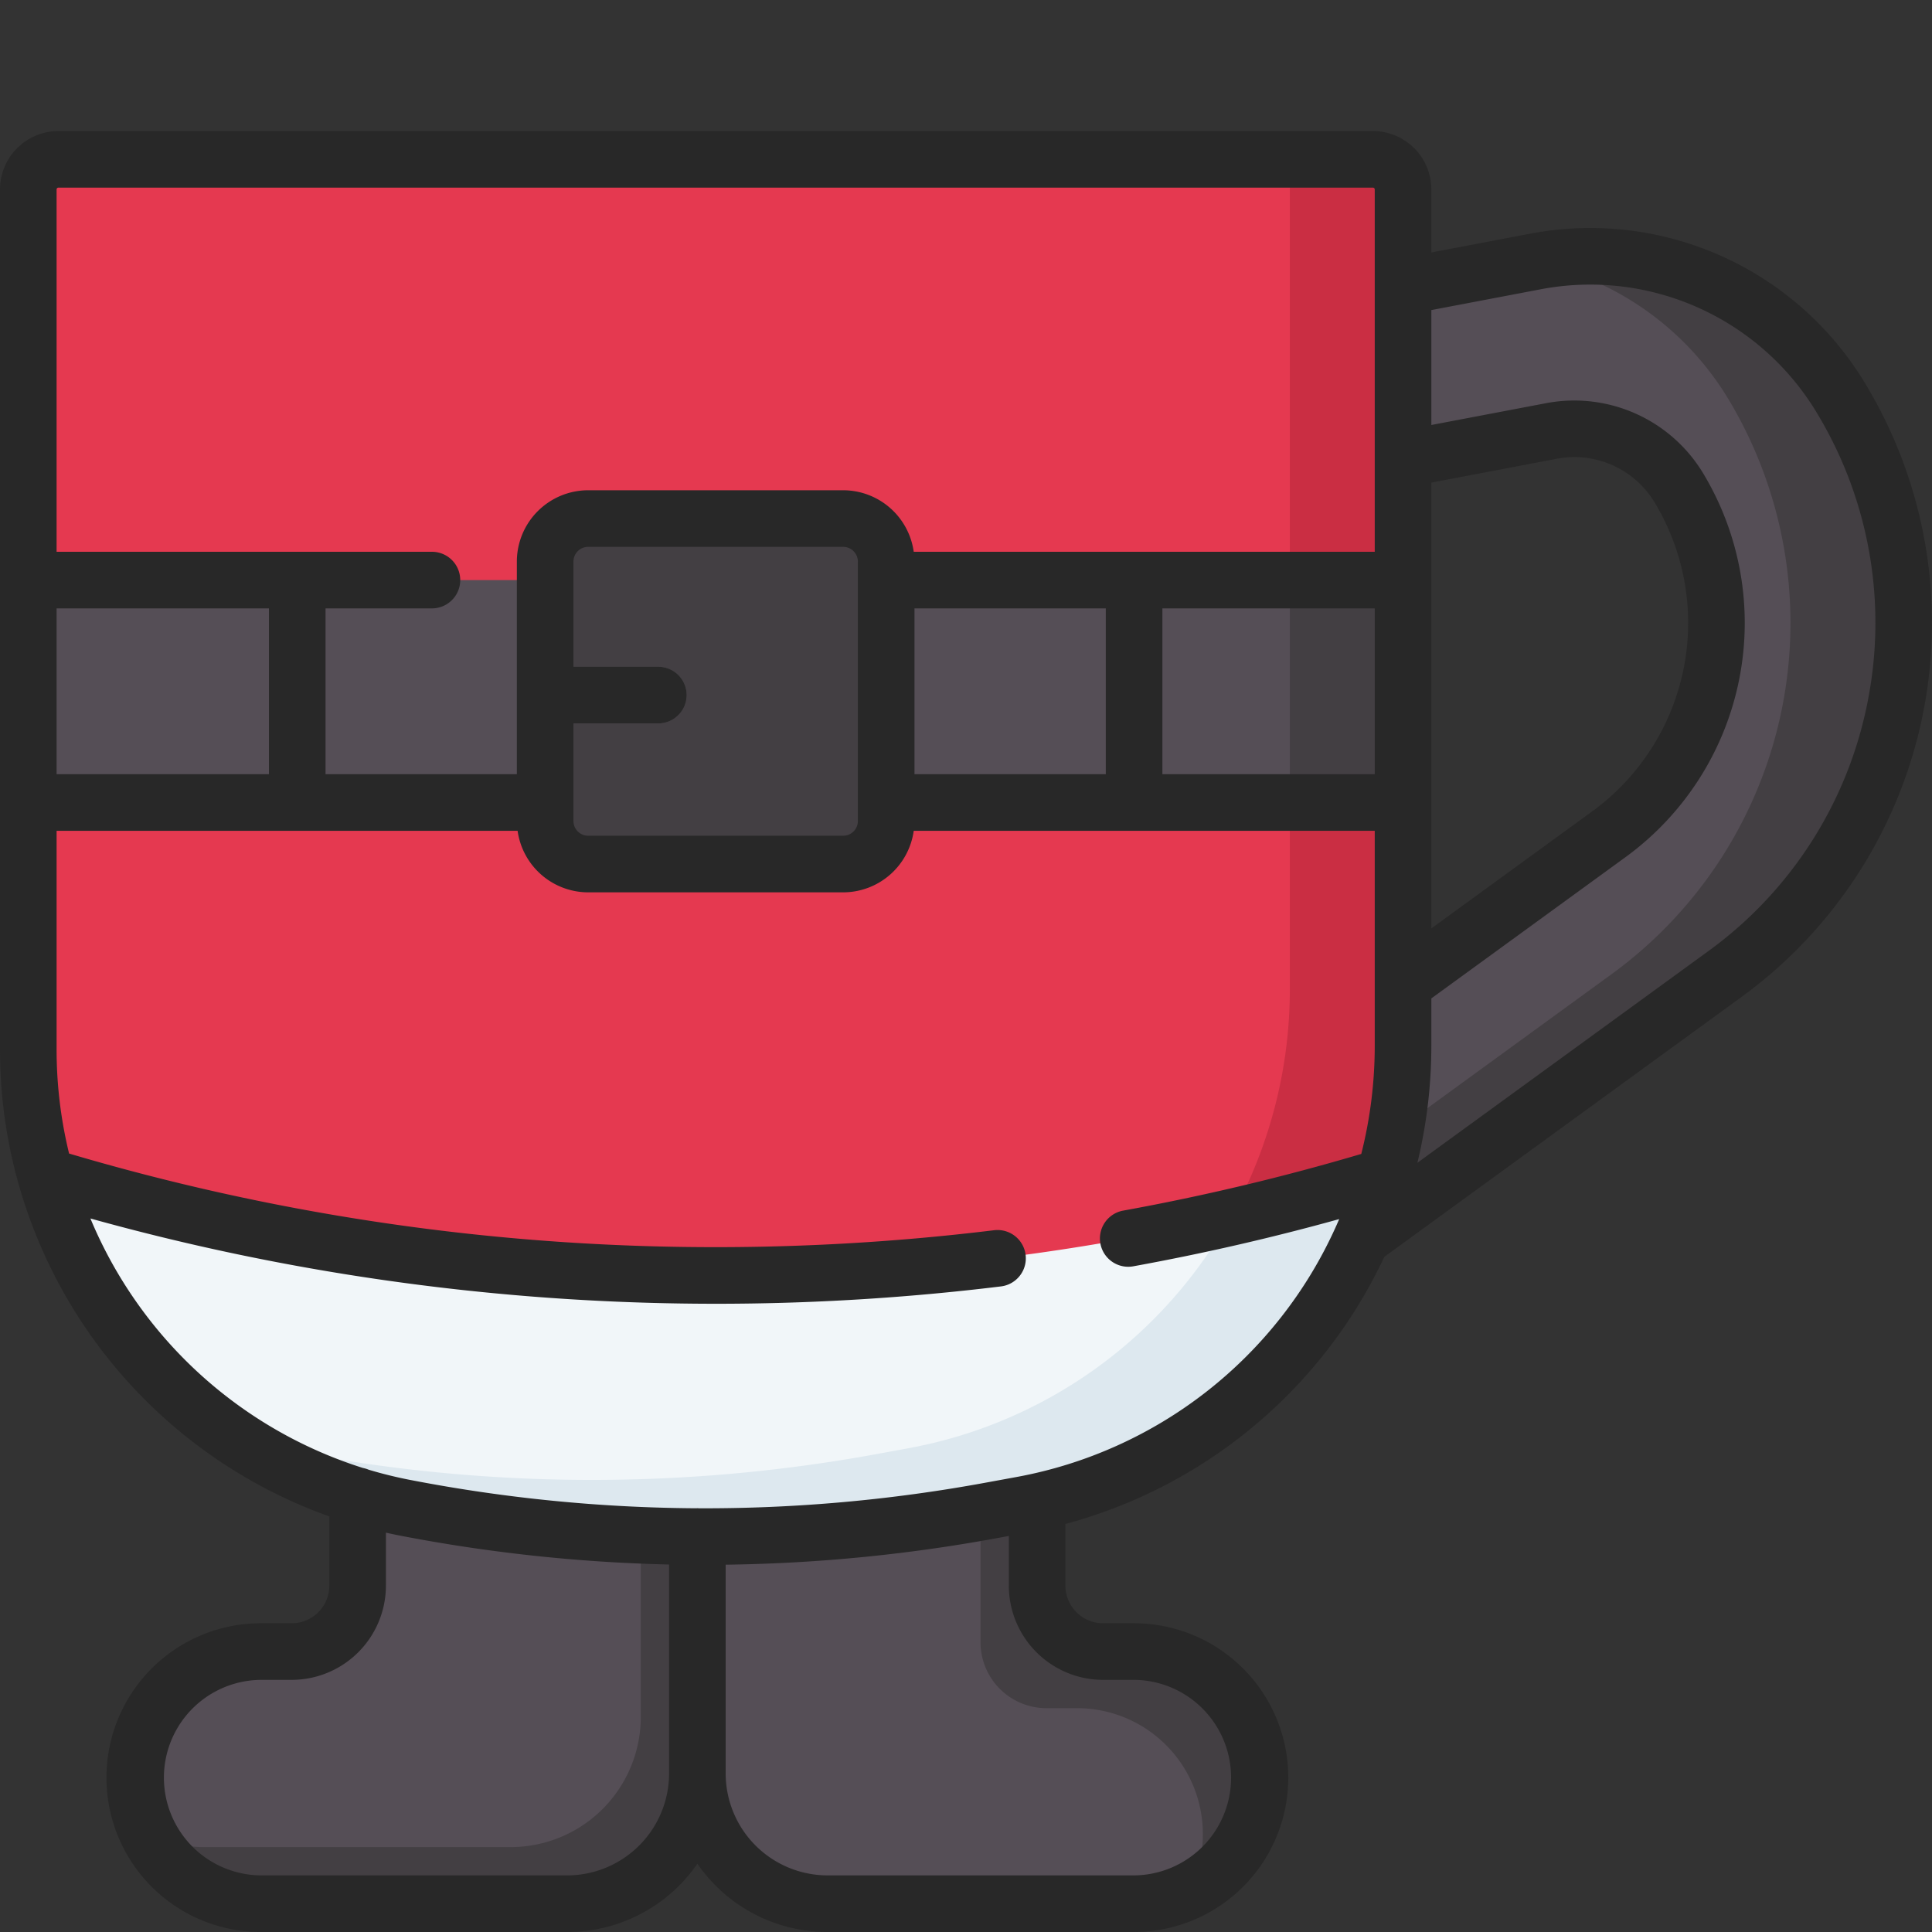 <svg xmlns="http://www.w3.org/2000/svg" data-name="Layer 1" viewBox="0 0 512 512"><rect x="0" y="0" width="512" height="512" fill="#333333" stroke="none"/><path fill="#554e56" d="M487.86 105.464a77.549 77.549 0 0 0-80.907-36.175L313.39 87.077v275.63l143.854-104.66a115.112 115.112 0 0 0 30.616-152.583ZM426.44 221.04l-71.678 52.148V124.935l56.532-10.747a32.212 32.212 0 0 1 33.574 15.011 69.286 69.286 0 0 1-18.428 91.84Z"/><path fill="#433f43" d="m381.294 114.188-56.532 10.747v148.252l30-21.826V124.935l45.371-8.625a32.086 32.086 0 0 0-18.839-2.122Z"/><path fill="#433f43" d="M487.86 105.464a77.549 77.549 0 0 0-80.907-36.175l-.6.114a78.286 78.286 0 0 1 51.507 36.061 115.112 115.112 0 0 1-30.616 152.584L313.39 340.88v21.826l143.854-104.658a115.112 115.112 0 0 0 30.616-152.584Z"/><path fill="#554e56" d="M94.776 357.293v62.882a17.47 17.47 0 0 1-17.431 17.509h-8.223a33.334 33.334 0 0 0-33.26 33.408 33.334 33.334 0 0 0 33.26 33.408h81.268a34.5 34.5 0 0 0 34.423-34.577v-112.63Z"/><path fill="#433f43" d="M169.813 357.293v97.63A34.5 34.5 0 0 1 135.39 489.5H54.122a32.99 32.99 0 0 1-14.743-3.461A33.237 33.237 0 0 0 69.122 504.5h81.268a34.5 34.5 0 0 0 34.423-34.577v-112.63Z"/><path fill="#554e56" d="M274.85 357.293v62.882a17.47 17.47 0 0 0 17.43 17.509h8.223a33.334 33.334 0 0 1 33.26 33.408 33.334 33.334 0 0 1-33.26 33.408h-81.267a34.5 34.5 0 0 1-34.423-34.577v-112.63Z"/><path fill="#433f43" d="M300.503 437.684h-8.222a17.47 17.47 0 0 1-17.431-17.51v-62.881h-90.037v15h75.037v62.882a17.47 17.47 0 0 0 17.43 17.509h8.223a33.334 33.334 0 0 1 33.26 33.408 33.378 33.378 0 0 1-3.516 14.947 33.417 33.417 0 0 0 18.516-29.947 33.334 33.334 0 0 0-33.26-33.408Z"/><path fill="#e53950" d="M371.82 50.23v226.88a124.08 124.08 0 0 1-3.96 31.17c-.31 1.18-.63 2.35-.97 3.52a123.362 123.362 0 0 1-96.11 86.99l-8.39 1.54a418.889 418.889 0 0 1-155.02-.75 123.445 123.445 0 0 1-95.26-87.91c-.17-.6-.33-1.2-.49-1.8-.17-.61-.33-1.23-.48-1.85a124.266 124.266 0 0 1-3.64-29.9V50.23a7.977 7.977 0 0 1 7.96-8h348.4a7.977 7.977 0 0 1 7.96 8Z"/><path fill="#ca2e43" d="M363.86 42.23h-22.04v219.88a124.08 124.08 0 0 1-3.96 31.17c-.31 1.18-.63 2.35-.97 3.52a123.362 123.362 0 0 1-96.11 86.99l-8.39 1.54a418.889 418.889 0 0 1-155.02-.75 123.226 123.226 0 0 1-16.102-4.257 122.472 122.472 0 0 0 46.102 19.257 418.889 418.889 0 0 0 155.02.75l8.39-1.54a123.362 123.362 0 0 0 96.11-86.99c.34-1.17.66-2.34.97-3.52a124.08 124.08 0 0 0 3.96-31.17V50.23a7.977 7.977 0 0 0-7.96-8Z"/><path fill="#554e56" d="M7.5 153.73h364.32v58.95H7.5z"/><path fill="#433f43" d="M341.82 153.73h30v58.95h-30zM234.85 148.82v68.76a11.395 11.395 0 0 1-11.4 11.4h-67.58a11.401 11.401 0 0 1-11.4-11.4v-68.76a11.4 11.4 0 0 1 11.4-11.39h67.58a11.393 11.393 0 0 1 11.4 11.39Z"/><path fill="#554e56" d="M181.97 184.21a7.503 7.503 0 0 1-7.5 7.5h-30v-15h30a7.503 7.503 0 0 1 7.5 7.5Z"/><path fill="#f1f6f9" d="M366.89 311.8a123.362 123.362 0 0 1-96.11 86.99l-8.39 1.54a418.889 418.889 0 0 1-155.02-.75 123.445 123.445 0 0 1-95.26-87.91 609.905 609.905 0 0 0 168.75 26.28 609.195 609.195 0 0 0 186.03-26.15Z"/><path fill="#dde8ef" d="m240.78 383.79-8.39 1.54a418.889 418.889 0 0 1-155.02-.75 123.226 123.226 0 0 1-16.102-4.257q1.228.842 2.48 1.654l.193.126q1.187.77 2.394 1.512l.187.116q5.18 3.175 10.701 5.848c.123.06.247.117.37.176q1.15.551 2.315 1.08l.568.255q1.094.49 2.2.959c.201.085.401.171.603.255q1.158.485 2.33.945c.152.06.304.123.457.182q2.82 1.1 5.713 2.064c.194.065.391.126.586.19q1.113.364 2.236.71c.31.095.62.186.932.28q.966.287 1.938.56.521.147 1.045.288.942.255 1.892.495c.351.09.702.18 1.055.266.673.164 1.349.32 2.026.474.307.07.612.143.92.21q1.474.322 2.961.612a418.889 418.889 0 0 0 155.02.75l8.39-1.54a123.362 123.362 0 0 0 96.11-86.99 605.416 605.416 0 0 1-40.847 10.856 123.071 123.071 0 0 1-85.263 61.134Z"/><path fill="#282828" d="M494.275 101.577a85.05 85.05 0 0 0-88.724-39.66l-26.23 4.987V50.227a15.497 15.497 0 0 0-15.462-15.498H15.46A15.497 15.497 0 0 0-.001 50.227v227.887a131.29 131.29 0 0 0 3.809 31.445c.018.087.029.173.05.26.19.768.403 1.527.607 2.288l.074.279c.118.433.224.87.346 1.303.03.105.073.204.107.306a131.356 131.356 0 0 0 82.281 87.867v18.309a9.982 9.982 0 0 1-9.93 10.009H69.12a40.908 40.908 0 0 0 0 81.816h81.268a41.856 41.856 0 0 0 34.423-18.101 41.856 41.856 0 0 0 34.422 18.101h81.269a40.908 40.908 0 0 0 0-81.816h-8.223a9.982 9.982 0 0 1-9.931-10.01v-16.307a130.734 130.734 0 0 0 84.508-70.786l94.798-68.969a122.611 122.611 0 0 0 32.621-162.53Zm-479.277 59.65h56.274v43.945H14.998ZM177.311 469.92a27.03 27.03 0 0 1-26.923 27.077H69.12a25.909 25.909 0 0 1 0-51.816h8.223a24.998 24.998 0 0 0 24.93-25.01V406.17c1.219.271 2.442.533 3.674.771a426.471 426.471 0 0 0 71.364 7.67Zm114.968-24.74h8.223a25.909 25.909 0 0 1 0 51.817h-81.269a27.03 27.03 0 0 1-26.922-27.077v-55.262a426.459 426.459 0 0 0 71.432-6.953l3.605-.66v13.127a24.999 24.999 0 0 0 24.931 25.009Zm72.041-168.072a116.847 116.847 0 0 1-3.568 28.697 601.342 601.342 0 0 1-63.005 15.004 7.5 7.5 0 1 0 2.682 14.757 616.842 616.842 0 0 0 54.474-12.495q-.374.872-.76 1.738c-.08.158-.15.318-.218.481a115.676 115.676 0 0 1-84.494 66.124l-8.39 1.537a411.249 411.249 0 0 1-75.83 6.761c-.134-.008-.265-.02-.4-.02-.108 0-.212.011-.319.015a411.104 411.104 0 0 1-75.699-7.492q-5.65-1.093-11.075-2.72a7.364 7.364 0 0 0-1.538-.466A116.137 116.137 0 0 1 23.96 322.91a618.052 618.052 0 0 0 156.788 22.535q4.499.066 8.999.066a622.166 622.166 0 0 0 75.52-4.599 7.5 7.5 0 0 0-1.827-14.889 608.773 608.773 0 0 1-82.473 4.424A602.66 602.66 0 0 1 18.308 305.7a116.343 116.343 0 0 1-3.31-27.585v-57.942H137.17a18.912 18.912 0 0 0 18.7 16.307h67.58a18.912 18.912 0 0 0 18.698-16.307H364.32ZM174.467 176.705H151.97V148.82a3.903 3.903 0 0 1 3.898-3.898h67.58a3.903 3.903 0 0 1 3.899 3.898v68.76a3.903 3.903 0 0 1-3.899 3.899h-67.58a3.903 3.903 0 0 1-3.898-3.899v-25.875h22.496a7.5 7.5 0 1 0 0-15Zm67.88 28.467v-43.944h50.699v43.944Zm121.973 0h-56.274v-43.944h56.274Zm0-129.333v70.389H242.148a18.912 18.912 0 0 0-18.699-16.306h-67.58a18.92 18.92 0 0 0-18.898 18.898v56.352H86.272v-43.944h28.196a7.5 7.5 0 1 0 0-15h-99.47V50.227a.48.48 0 0 1 .461-.498h348.4a.48.48 0 0 1 .461.498Zm15 52.057 33.372-6.344a24.833 24.833 0 0 1 25.757 11.526 61.787 61.787 0 0 1-16.423 81.893L379.32 246.04Zm115.558 58.388a107.055 107.055 0 0 1-42.048 65.695l-77.204 56.17a131.898 131.898 0 0 0 3.694-31.042V264.59l51.53-37.49a76.787 76.787 0 0 0 20.433-101.786 39.895 39.895 0 0 0-41.391-18.498l-30.572 5.812V82.172l29.03-5.519a70.05 70.05 0 0 1 73.091 32.69 107.418 107.418 0 0 1 13.437 76.941Z"/></svg>